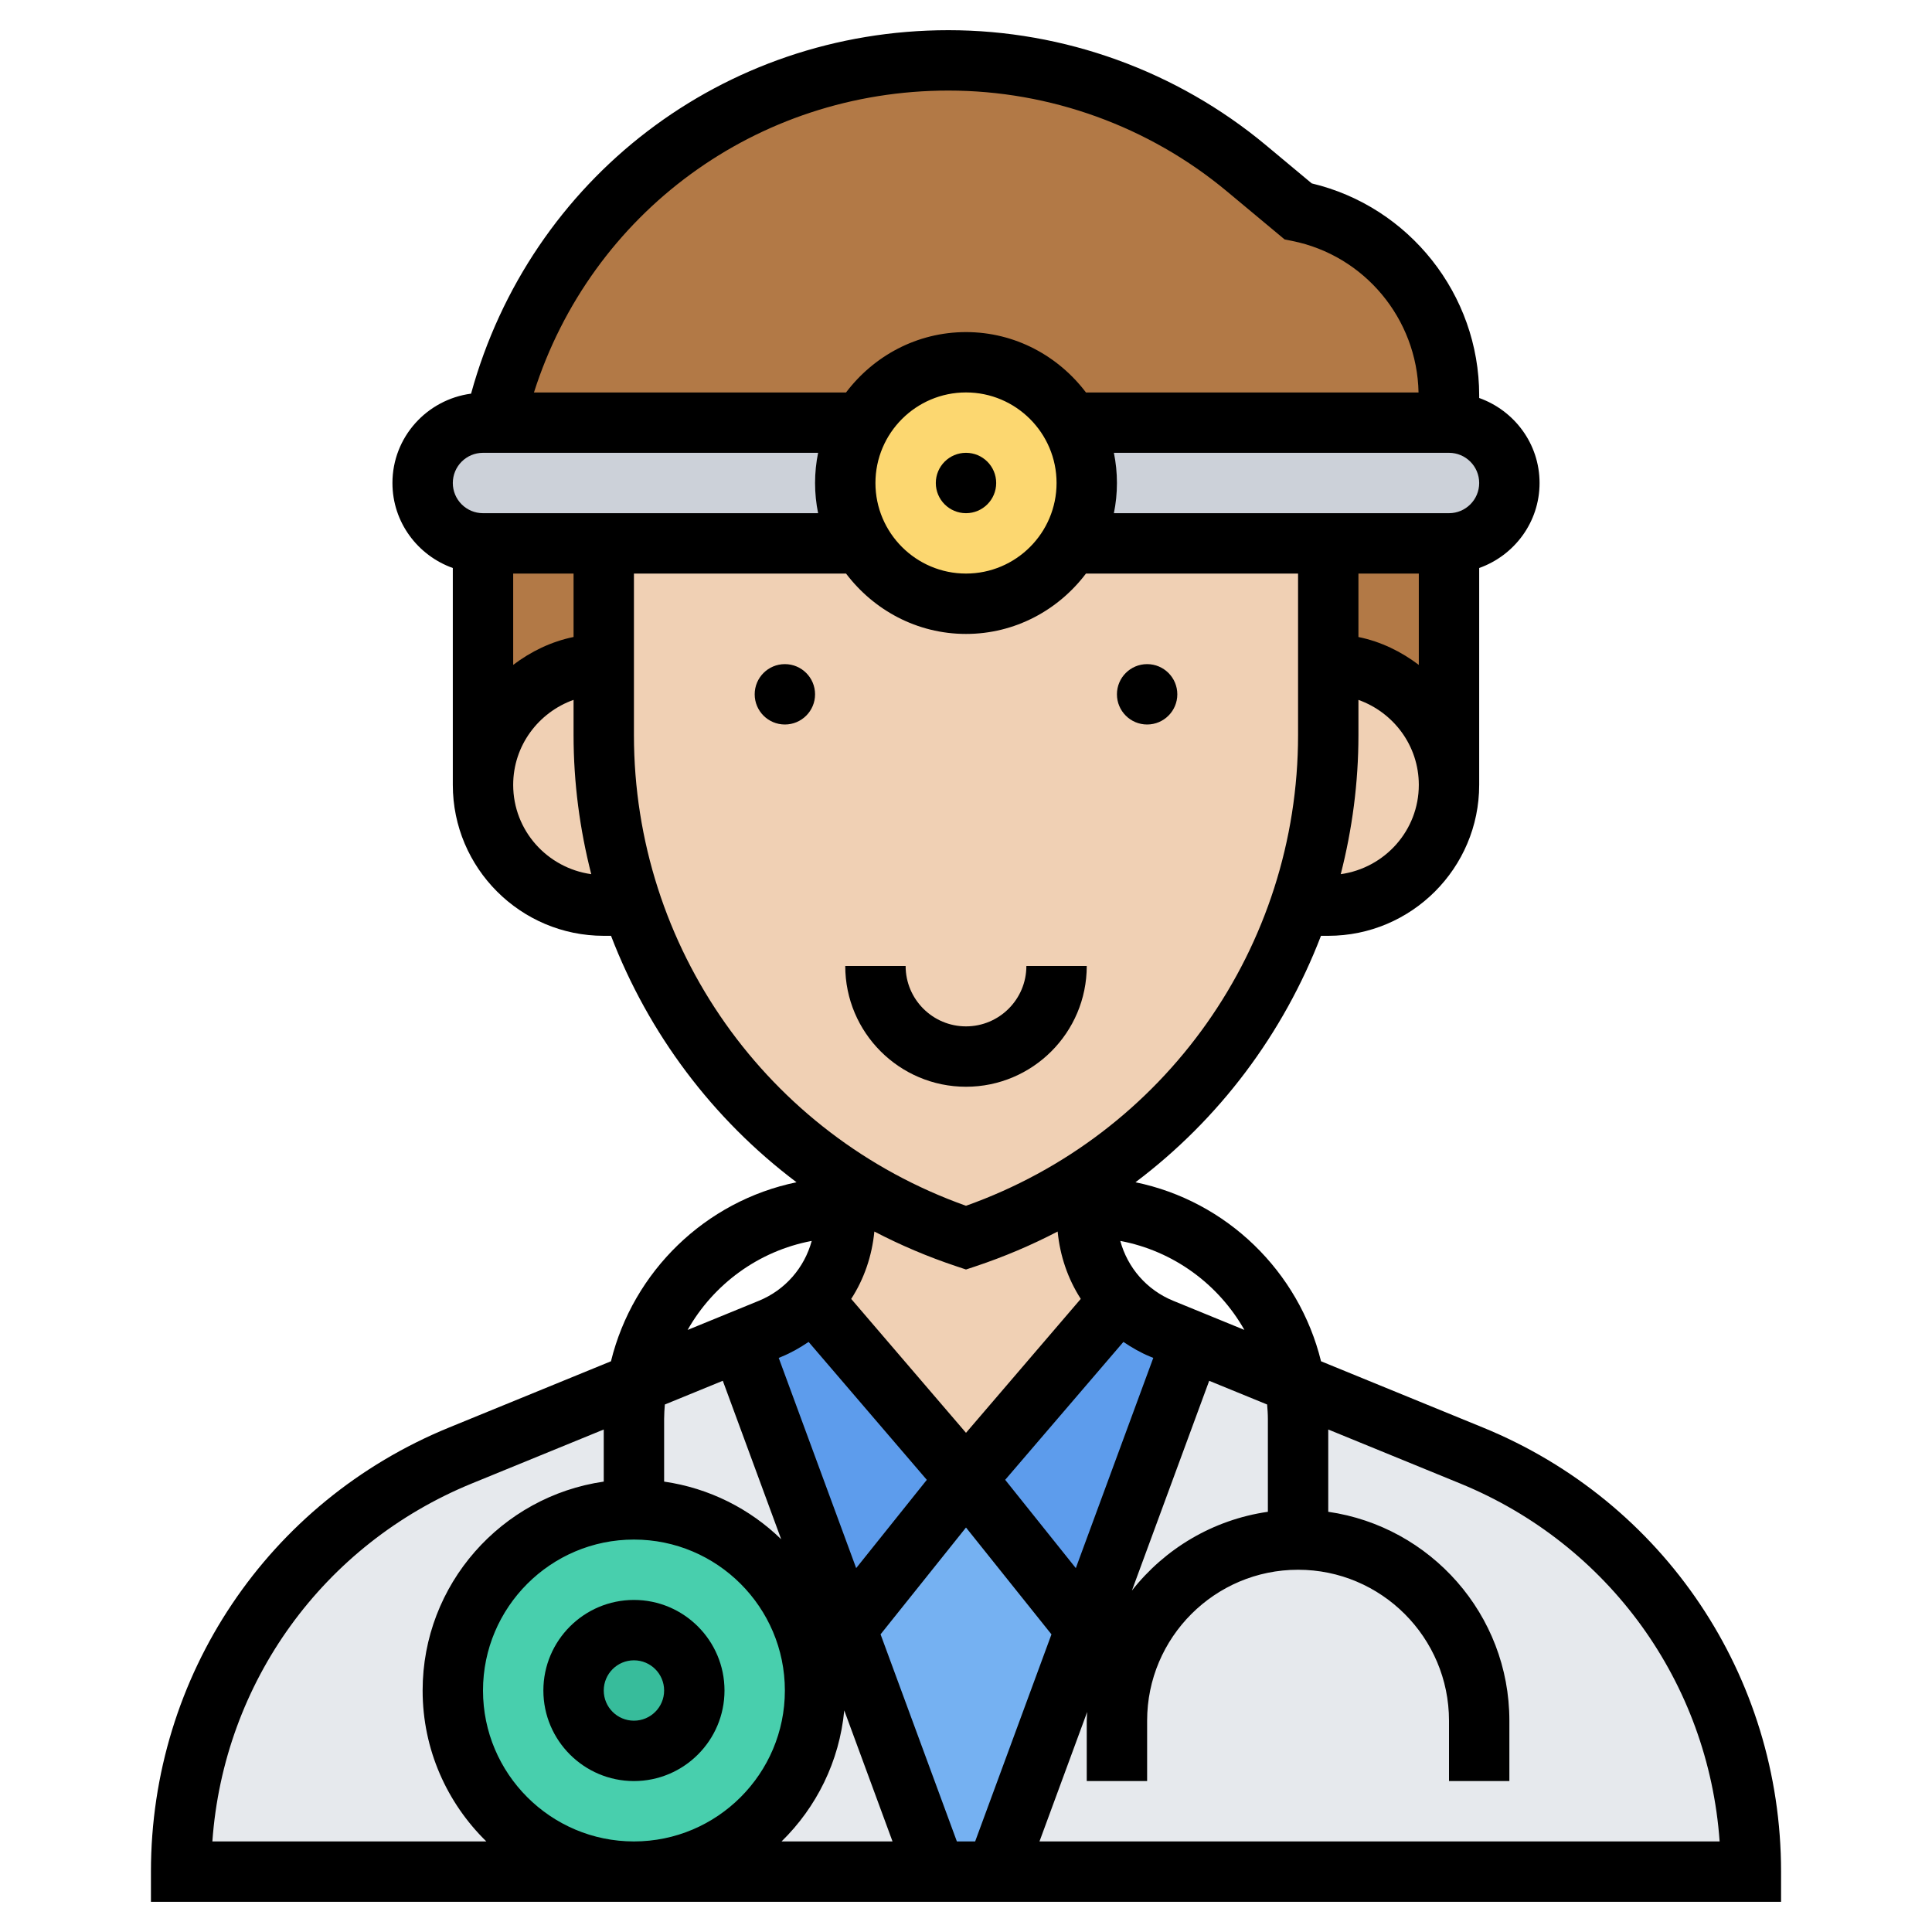 <svg id="Layer_35" enable-background="new 0 0 64 64" height="512" viewBox="0 0 64 64" width="512" xmlns="http://www.w3.org/2000/svg"><path d="m15.26 48.21 5.85-2.39c-.08.38-.11.78-.11 1.18v3c-3.31 0-6 2.69-6 6s2.69 6 6 6h-15c0-3.02.92-5.9 2.53-8.3 1.61-2.41 3.93-4.34 6.73-5.49z" fill="#e6e9ed"/><path d="m28.04 53.96 2.96 8.04h-10c3.31 0 6-2.69 6-6s-2.69-6-6-6v-3c0-.4.03-.8.11-1.18l3.41-1.4z" fill="#e6e9ed"/><path d="m42.89 45.82 5.85 2.39c5.6 2.29 9.26 7.74 9.26 13.79h-25l2.96-8.04 3.52-9.54z" fill="#e6e9ed"/><path d="m21 50c3.31 0 6 2.69 6 6s-2.69 6-6 6-6-2.69-6-6 2.69-6 6-6z" fill="#48cfad"/><circle cx="21" cy="56" fill="#37bc9b" r="2"/><path d="m32 49 3.96 4.96-2.96 8.04h-2l-2.96-8.04z" fill="#75b1f2"/><path d="m39.48 44.42-3.52 9.54-3.96-4.96 5.09-5.94.01-.01c.38.42.85.75 1.39.97z" fill="#5d9cec"/><path d="m26.91 43.06 5.09 5.94-3.96 4.96-3.52-9.54.99-.4c.54-.22 1.01-.55 1.39-.97z" fill="#5d9cec"/><g fill="#f0d0b4"><path d="m28 39.07 4 1.93c1.43-.48 2.77-1.13 4-1.93v.93.31c0 1.05.4 2.03 1.1 2.74l-.01.01-5.09 5.94-5.09-5.94-.01-.01c.7-.71 1.1-1.69 1.1-2.74v-.31z"/><path d="m46.83 23.17c.72.73 1.17 1.73 1.17 2.83 0 2.21-1.79 4-4 4h-.94c.61-1.79.94-3.69.94-5.65v-2.35c1.1 0 2.1.45 2.83 1.17z"/><path d="m44 22v2.35c0 1.96-.33 3.86-.94 5.65-1.26 3.72-3.74 6.92-7.06 9.07-1.23.8-2.57 1.45-4 1.93l-4-1.93c-1.84-1.19-3.42-2.71-4.69-4.46-1.01-1.4-1.81-2.96-2.37-4.61-.61-1.79-.94-3.69-.94-5.65v-2.35-4h8.54c.69 1.2 1.98 2 3.46 2s2.77-.8 3.46-2h8.54z"/><path d="m20.94 30h-.94c-1.1 0-2.1-.45-2.83-1.17-.72-.73-1.17-1.73-1.17-2.83 0-2.21 1.79-4 4-4v2.35c0 1.96.33 3.86.94 5.65z"/></g><path d="m20 22c-2.21 0-4 1.79-4 4v-8h4z" fill="#b27946"/><path d="m48 18v8c0-1.1-.45-2.1-1.17-2.83-.73-.72-1.73-1.17-2.83-1.17v-4z" fill="#b27946"/><path d="m48 13.1v.9h-12.54c-.69-1.2-1.98-2-3.46-2s-2.77.8-3.46 2h-12.16c1.56-6.87 7.7-12 15.04-12 1.8 0 3.58.32 5.25.92s3.23 1.5 4.62 2.65l1.71 1.43c1.46.29 2.7 1.07 3.59 2.15.89 1.09 1.41 2.47 1.41 3.95z" fill="#b27946"/><path d="m16.38 14h12.16c-.34.59-.54 1.27-.54 2s.2 1.41.54 2h-8.54-4c-1.1 0-2-.9-2-2s.9-2 2-2z" fill="#ccd1d9"/><path d="m36 16c0-.73-.2-1.41-.54-2h12.54c1.1 0 2 .9 2 2s-.9 2-2 2h-4-8.54c.34-.59.54-1.27.54-2z" fill="#ccd1d9"/><path d="m35.46 14c.34.59.54 1.27.54 2s-.2 1.41-.54 2c-.69 1.2-1.98 2-3.46 2s-2.77-.8-3.46-2c-.34-.59-.54-1.27-.54-2s.2-1.41.54-2c.69-1.2 1.98-2 3.46-2s2.77.8 3.46 2z" fill="#fcd770"/><circle cx="38" cy="23" r="1"/><circle cx="26" cy="23" r="1"/><path d="m36 32h-2c0 1.103-.897 2-2 2s-2-.897-2-2h-2c0 2.206 1.794 4 4 4s4-1.794 4-4z"/><path d="m49.123 47.288-5.362-2.194c-.732-2.978-3.127-5.309-6.147-5.93 2.779-2.092 4.902-4.926 6.145-8.164h.241c2.757 0 5-2.243 5-5v-7.184c1.161-.414 2-1.514 2-2.816s-.839-2.402-2-2.816v-.086c0-3.342-2.317-6.254-5.547-7.023l-1.524-1.271c-2.946-2.452-6.678-3.804-10.511-3.804-7.467 0-13.854 4.917-15.813 12.04-1.466.196-2.605 1.441-2.605 2.96 0 1.302.839 2.402 2 2.816v7.184c0 2.757 2.243 5 5 5h.241c1.242 3.238 3.366 6.072 6.145 8.164-3.02.621-5.415 2.952-6.147 5.93l-5.362 2.194c-6 2.454-9.877 8.23-9.877 14.712v1h54v-1c0-6.482-3.877-12.258-9.877-14.712zm-7.901-3.233-2.358-.965c-.88-.359-1.512-1.099-1.753-1.983 1.763.332 3.255 1.436 4.111 2.948zm.778 2.945v3.08c-1.822.263-3.417 1.225-4.504 2.61l2.56-6.949 1.919.785c.013.157.025.314.025.474zm-21 14c-2.757 0-5-2.243-5-5s2.243-5 5-5 5 2.243 5 5-2.243 5-5 5zm1-11.92v-2.08c0-.16.012-.317.024-.474l1.92-.786 1.934 5.25c-1.036-1.009-2.381-1.694-3.878-1.91zm15.214-4.627c.279.187.572.358.892.489l.098.04-2.566 6.964-2.34-2.925zm-2.178-3.657c.078.809.34 1.571.766 2.231l-3.802 4.437-3.803-4.436c.427-.66.689-1.423.767-2.232.864.45 1.772.837 2.719 1.152l.317.106.316-.105c.947-.316 1.856-.703 2.72-1.153zm-8.25 3.657 3.916 4.569-2.34 2.924-2.566-6.964.097-.04c.321-.131.614-.302.893-.489zm5.214 6.148 2.831 3.539-2.528 6.86h-.605l-2.528-6.861zm15-31.601v3.026c-.584-.442-1.257-.773-2-.924v-2.102zm-2.586 9.958c.379-1.482.586-3.025.586-4.607v-1.166c1.161.414 2 1.514 2 2.816 0 1.512-1.129 2.753-2.586 2.957zm3.586-11.958h-11.101c.066-.323.101-.658.101-1s-.035-.677-.101-1h11.101c.552 0 1 .448 1 1s-.448 1-1 1zm-16.582-14c3.366 0 6.644 1.187 9.229 3.342l1.907 1.589.249.05c2.399.48 4.141 2.582 4.188 5.02h-11.017c-.914-1.207-2.348-2-3.974-2s-3.061.793-3.974 2h-10.338c1.894-5.948 7.372-10.001 13.73-10.001zm3.582 13c0 1.654-1.346 3-3 3s-3-1.346-3-3 1.346-3 3-3 3 1.346 3 3zm-19-1h11.101c-.066.323-.101.658-.101 1s.035.677.101 1h-11.101c-.552 0-1-.448-1-1s.448-1 1-1zm3 6.101c-.743.152-1.416.482-2 .924v-3.025h2zm-2 4.899c0-1.302.839-2.402 2-2.816v1.166c0 1.582.207 3.126.586 4.608-1.457-.204-2.586-1.445-2.586-2.958zm4-1.649v-5.351h7.026c.914 1.207 2.348 2 3.974 2s3.061-.793 3.974-2h7.026v5.351c0 7.023-4.406 13.247-11 15.592-6.594-2.345-11-8.569-11-15.592zm5.889 16.756c-.241.885-.873 1.624-1.753 1.984l-2.358.965c.856-1.513 2.348-2.617 4.111-2.949zm-19.854 19.893c.373-5.255 3.665-9.842 8.6-11.86l4.365-1.786v1.726c-3.386.488-6 3.401-6 6.92 0 1.958.81 3.728 2.111 5zm20.932-4.341 1.599 4.341h-3.676c1.152-1.127 1.917-2.646 2.077-4.341zm6.467 4.341 1.58-4.289c-.003.096-.014.191-.014.289v2h2v-2c0-2.757 2.243-5 5-5s5 2.243 5 5v2h2v-2c0-3.519-2.614-6.432-6-6.92v-2.726l4.365 1.786c4.935 2.019 8.227 6.605 8.6 11.86z"/><path d="m21 53c-1.654 0-3 1.346-3 3s1.346 3 3 3 3-1.346 3-3-1.346-3-3-3zm0 4c-.552 0-1-.448-1-1s.448-1 1-1 1 .448 1 1-.448 1-1 1z"/><circle cx="32" cy="16" r="1"/></svg>